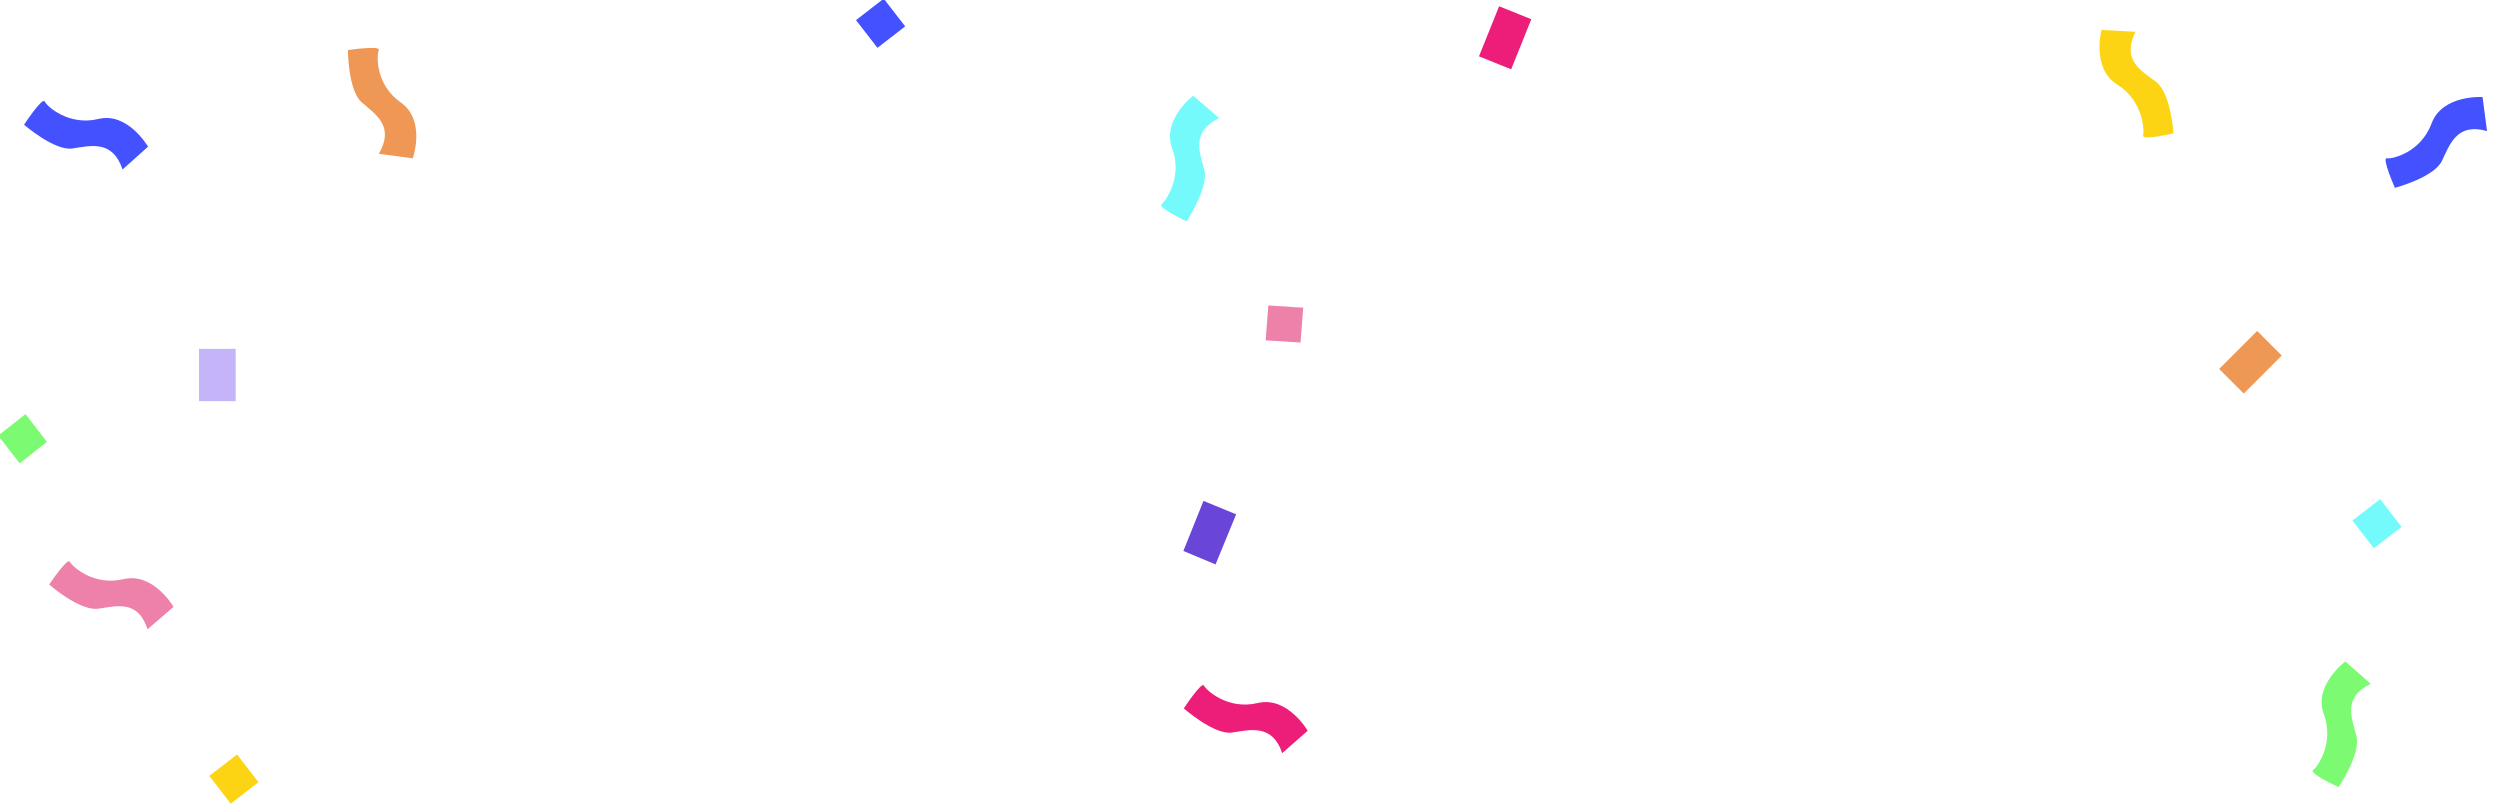 <svg xmlns="http://www.w3.org/2000/svg" viewBox="0 0 559 180"><path data-name="Tracé 6657" d="M77.8 11.2s0 9 3.1 11.7 7.4 5.3 3.8 11.5l7.6 1s3-8.5-2.7-12.5-5.4-10.6-4.9-11.7-6.9 0-6.9 0" fill="#ef9755"/><path data-name="Tracé 6658" d="M265.3 49.5s5-7.5 4-11.4-3.1-8.6 3.3-11.7l-5.8-5s-7.1 5.4-4.7 11.8-1.5 11.8-2.4 12.5 5.6 3.8 5.6 3.8" fill="#75fafc"/><path data-name="Tracé 6659" d="M522.9 176s5-7.4 4-11.4-3.2-8.6 3.2-11.7l-5.7-5s-7.2 5.4-4.8 11.8-1.4 11.8-2.4 12.5 5.7 3.8 5.7 3.8" fill="#7cfa72"/><path data-name="Tracé 6660" d="M486 29.8s-.6-9-3.9-11.5-7.8-4.8-4.6-11.2l-7.6-.4s-2.3 8.6 3.5 12.2 6.1 10.2 5.8 11.4 6.8-.5 6.8-.5" fill="#fcd414"/><path data-name="Tracé 6661" d="M264.7 158.4s6.8 6 10.8 5.4 9-2 11.2 4.6l5.7-5s-4.5-7.8-11.2-6.2-11.5-2.9-12-3.9-4.5 5.1-4.5 5.1" fill="#ed1e79"/><path data-name="Tracé 6662" d="M11 130.7s6.8 6 11 5.4 8.8-2 11 4.6l5.8-5s-4.5-7.8-11.2-6.2-11.5-2.9-12-3.9-4.6 5.1-4.6 5.1" fill="#ed81aa"/><path data-name="Tracé 6663" d="M5.4 27.9s6.8 5.9 10.8 5.3 9-2 11.2 4.7l5.7-5.1S28.6 25 22 26.6s-11.5-2.8-12-3.9S5.3 28 5.3 28" fill="#4451ff"/><path data-name="Tracé 7253" d="M535.5 42s8.7-2.3 10.5-6 3.3-8.6 10.1-6.7l-1-7.6s-9-.6-11.4 5.9-8.8 8-10 7.8 1.8 6.6 1.8 6.6" fill="#4451ff"/><path data-name="Rectangle 314" fill="#c5b5f8" d="M44.5 78h8.2v11.7h-8.2z"/><path data-name="Rectangle 316" fill="#ed1e79" d="M335.2 1.4l7.2 2.9-4.5 11.2-7.2-2.9z"/><path data-name="Rectangle 317" fill="#6945d8" d="M269.1 112l7.3 3-4.6 11.2-7.2-3z"/><path data-name="Rectangle 318" fill="#ef9755" d="M504.7 74l5.5 5.5-8.5 8.5-5.5-5.5z"/><path data-name="Rectangle 319" fill="#ed81aa" d="M283.6 68.3l7.8.5-.6 7.8-7.8-.5z"/><path data-name="Rectangle 320" fill="#4451ff" d="M191.4 4.5l6.2-4.8 4.8 6.2-6.2 4.8z"/><path data-name="Rectangle 321" fill="#75fafc" d="M526 116.4l6.2-4.8 4.8 6.2-6.2 4.8z"/><path data-name="Rectangle 322" fill="#7cfa72" d="M-.4 97.4l6.1-4.8 4.8 6.2-6.1 4.8z"/><path data-name="Rectangle 323" fill="#fcd414" d="M46.8 173.5l6.2-4.8 4.8 6.2-6.2 4.8z"/></svg>